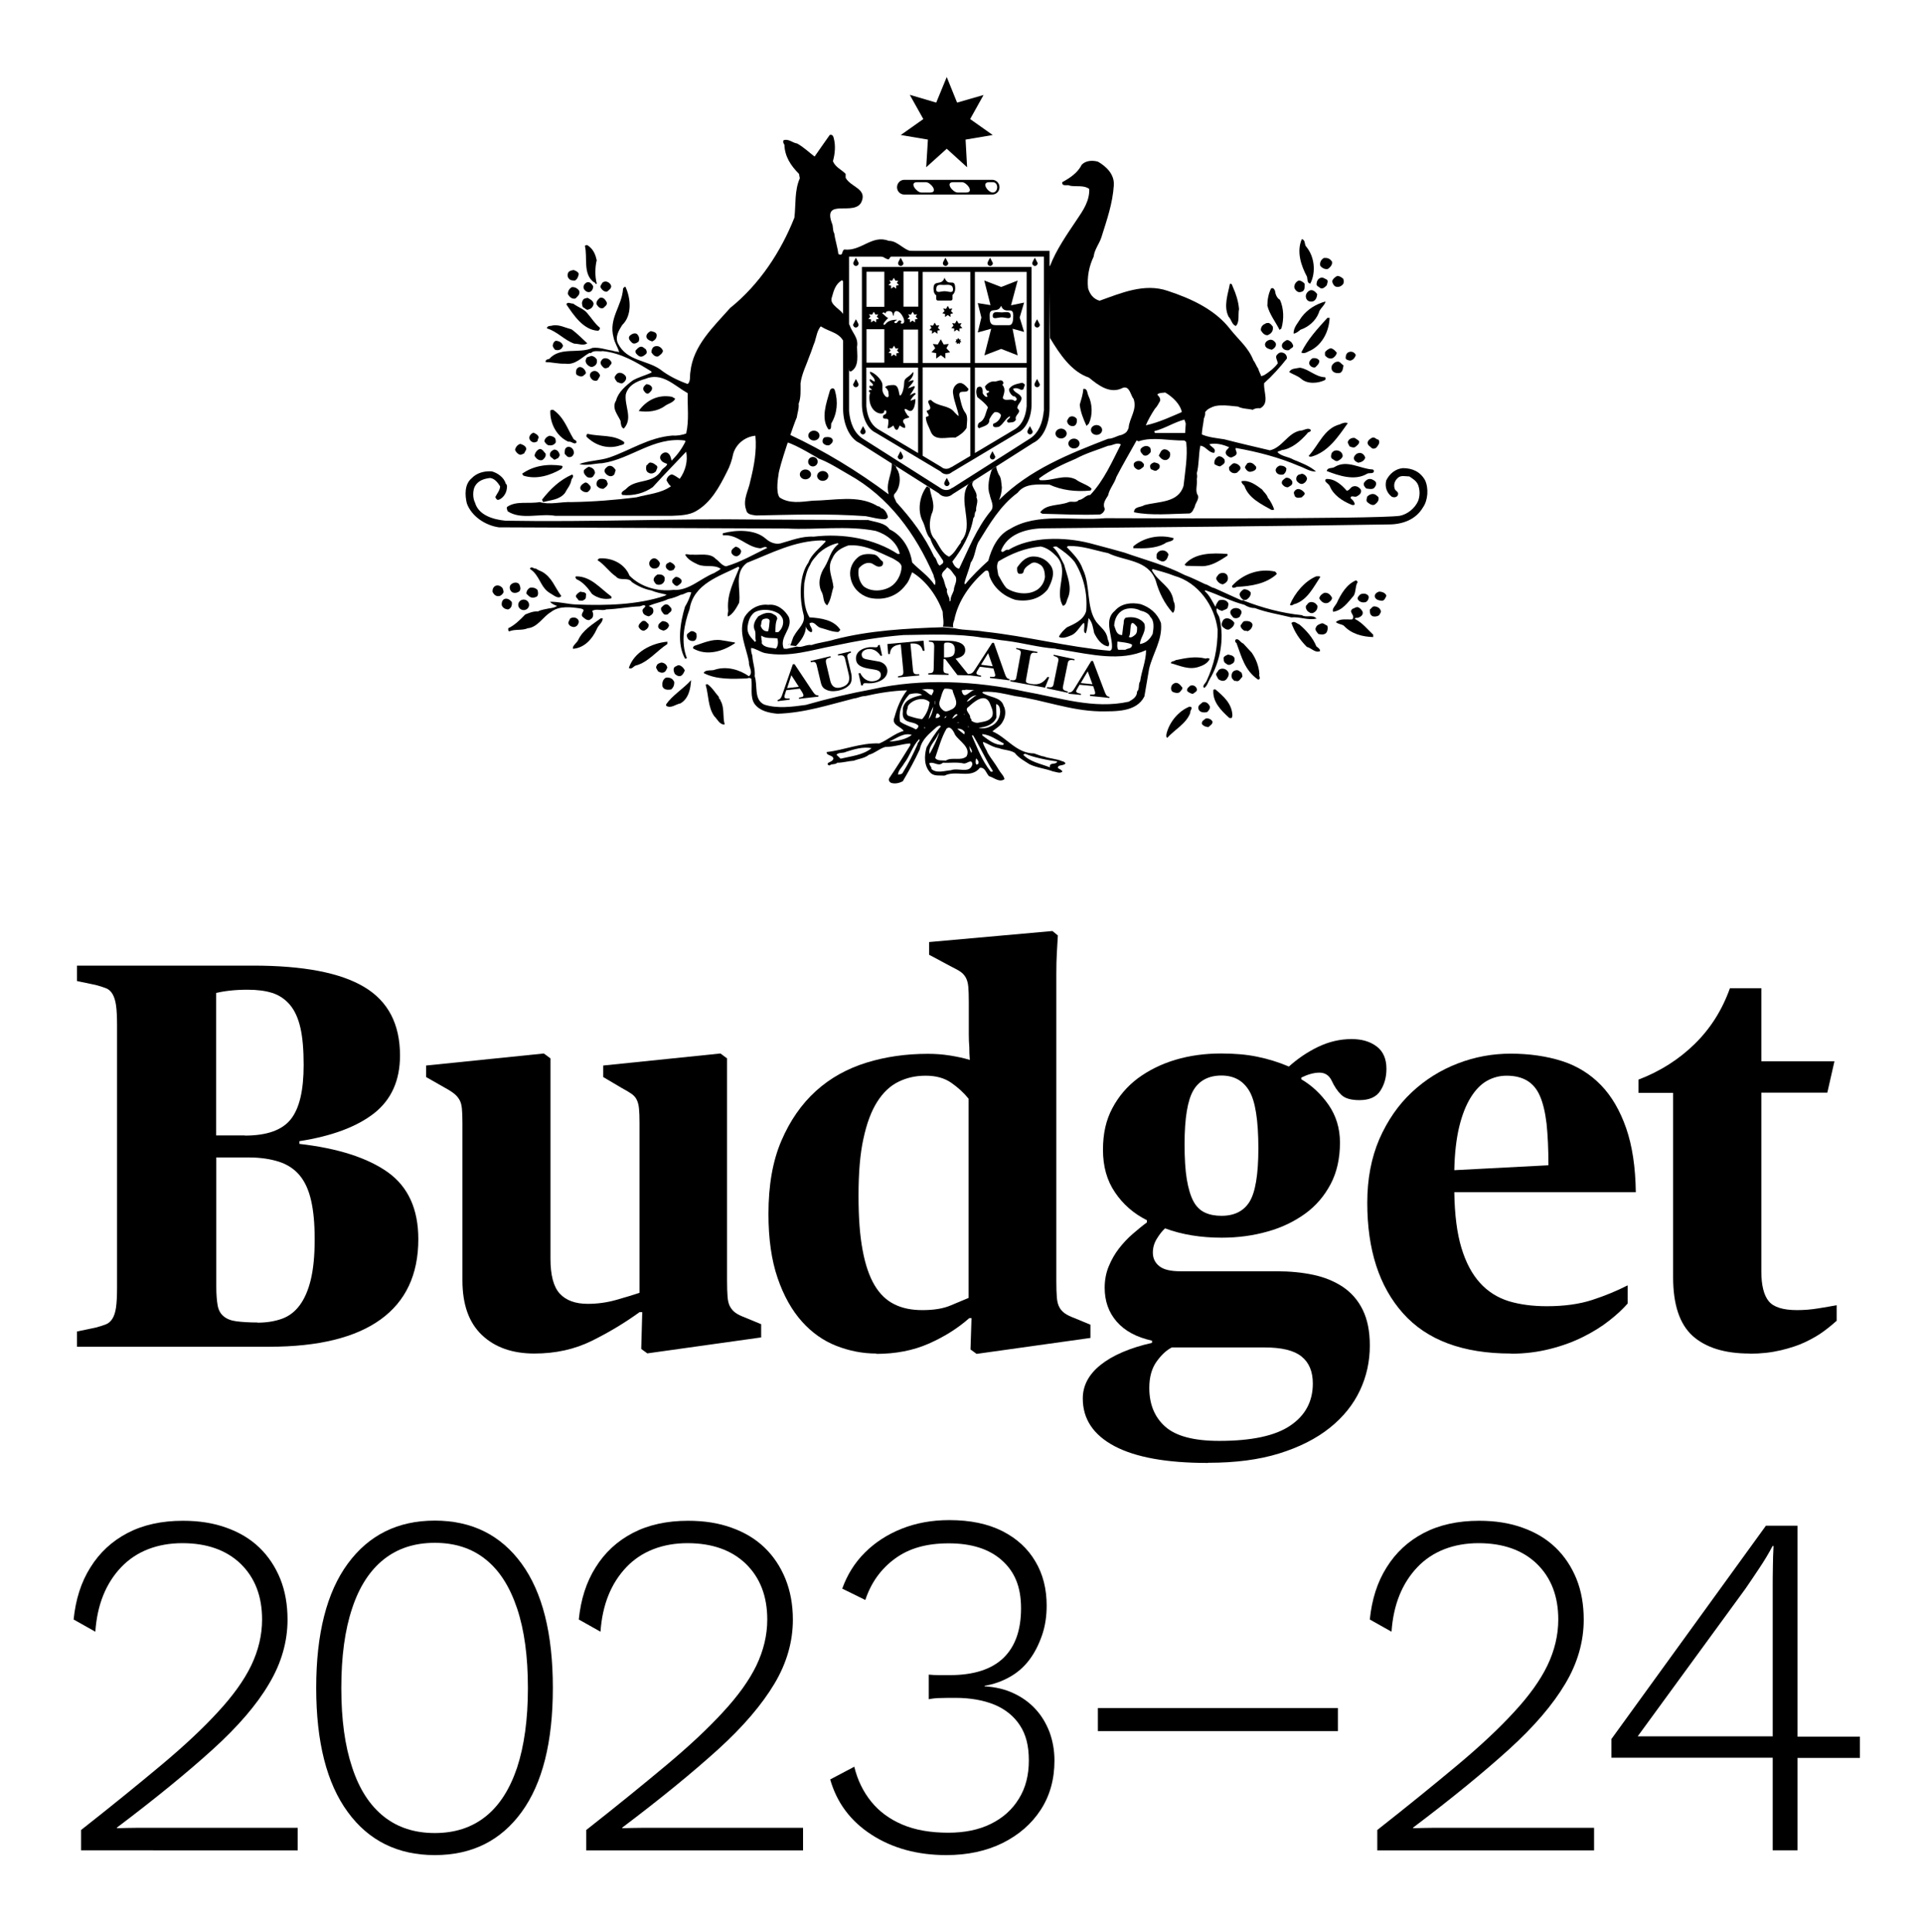 <svg data-lit-media-id="22184" data-lit-media-name="Budget 2023-24" viewBox="0 0 113.36 113.91"><g fill="currentColor">
<path d="m46.59,37.9c-.04.06-.08.11-.15.15"></path> 
<path d="m47.92,27.5c.15,0,.28-.12.28-.28s-.12-.28-.28-.28-.28.13-.28.28.12.28.28.28"></path> 
<path d="m60.52,21.4h-3.05v-5.37h3.05v5.37Zm0,2.55c-.05.58-.25,1.06-.65,1.33l-2.4,1.43v-5.04h3.05v2.28Zm-3.32-2.55h-2.81v-5.37h2.81v5.37Zm0,5.48l-1.11.66h-.02c-.08.06-.18.1-.29.1s-.21-.04-.29-.11l-1.1-.66v-5.21h2.81v5.21Zm-3.95-7.45h.87v1.97h-.87v-1.97Zm.87,7.28l-2.4-1.43c-.4-.27-.6-.75-.65-1.33v-2.28h3.05v5.04Zm-1.99-8.62h-1.05v-2.07h1.05v2.07Zm.26-1.29l.12-.13-.08-.14.16.02.1-.17.1.17h.16s-.08.13-.08.13l.12.13-.16.03v.18l-.15-.11-.15.11v-.18l-.16-.03Zm.75,2.16c0-.05-.08-.07-.11-.07-.09,0-.13.16-.21.16-.06,0-.1,0-.1-.06,0-.05.12-.09.17-.14-.65,0-.66.3-.76.3-.17,0,.14-.31.23-.41-.13-.02-.21-.18-.35-.26.07-.1.11-.06.19.01,0-.07.05-.15.2-.15.29,0,.21.28.26.28s0-.28.19-.28c.29,0,.65.74.32.74-.14,0-.03-.11-.03-.13m-.7,1.58l.16.02.1-.17.1.17.16-.02-.08.14.12.13-.16.03v.18l-.15-.11-.15.11v-.18l-.16-.03.12-.13-.08-.14Zm-1.19-2l.16.02.1-.17.1.17.16-.02-.08.14.12.13-.16.03v.18l-.15-.11-.15.11v-.18l-.16-.03.12-.13-.08-.14Zm-.17.88h1.05v1.97h-1.05v-1.97Zm2.42-.61l.12-.13-.08-.14.16.02.1-.17.1.17.16-.02-.08.14.12.13-.16.03v.18l-.15-.11-.15.11v-.18l-.16-.03Zm.63-.72h-.87v-2.07h.87v2.07Zm6.69-2.34h0s-10.01,0-10.01,0h0s0,0,0,0v8.09c0,.78.34,1.46.79,1.67l3.85,2.3c.09.1.21.16.35.16.12,0,.23-.05.31-.12l3.91-2.34c.46-.21.79-.89.79-1.67v-8.09s0,0,0,0Z"></path> 
<path d="m53.95,23.53s-.38.12-.28.11c.01-.11.21-.33.31-.41-.02-.13-.18-.01-.35.08.57-.82.2-.48-.11-.42.51-.55.38-.54,0-.37.29-.23.36-.51.31-.59-.28.37-.53.31-.53.65,0,.22-.08.59-.2.72-.15.16-.03-.6-.42-.6-.13,0-.42,0-.51.14.08,0,.2.2.2.28s.07.3-.06.3-.29-.28-.29-.42,0-.1,0-.3c0-.32-.53-.78-.74-.78,0,.23.29.28.29.57-.13,0-.3-.23-.3-.09s.19.17.19.3-.21-.04-.21.09c0,.12.12.1.15.21-.09-.02-.16-.01-.18.03-.01.04.02.09.09.13-.03.03-.06.1-.06.28,0,.64.4.94.69.94.21,0,.18-.15.2-.22,0,.11.11-.05.11.13,0,.2-.2.11-.2.28,0,.23.32,0,.32.24,0,.31-.04.3-.04.42,0,.08.34-.11.31-.15.08.03.08.27.23.26.1,0,.12-.24.19-.26-.05.01.3.23.3.12,0-.3-.12-.17-.12-.38,0-.19.41-.15.35-.25-.05-.08-.09-.03-.14-.17,0,.03-.32-.47.07-.22.41.27.46-.63.44-.67"></path> 
<path d="m64.64,25.64c.18,0,.33-.13.33-.29s-.15-.29-.33-.29-.33.13-.33.29.15.29.33.29"></path> 
<path d="m63.31,26.44c.18,0,.33-.13.33-.29s-.15-.29-.33-.29-.33.13-.33.29.15.29.33.29"></path> 
<path d="m47.48,28.26c.18,0,.33-.13.33-.29s-.15-.29-.33-.29-.33.13-.33.29.15.29.33.29"></path> 
<path d="m48.5,28.35c.18,0,.33-.13.33-.29s-.15-.29-.33-.29-.33.13-.33.29.15.29.33.29"></path> 
<path d="m77,14.54c.49.58.59,1.51.24,2.18-.19-.02-.16-.26-.19-.4-.35-.65-.63-1.48-.31-2.22.23.04.14.32.26.44"></path> 
<path d="m35.18,15.33c-.11.42-.11,1,0,1.39-.09.09-.07-.09-.16-.07-.68-.49-.37-1.46-.54-2.15.03-.05.12-.07.17-.03.31.21.45.51.52.86"></path> 
<path d="m78.5,15.38c.1.19-.09.39-.23.48-.16.03-.33-.05-.44-.19-.05-.19.05-.37.21-.46.17-.02.35.02.45.18"></path> 
<path d="m34.12,16.15c-.03.16-.09.32-.23.39-.11,0-.26,0-.33-.09-.11-.09-.12-.25-.07-.37.07-.12.21-.14.33-.16.12.05.25.09.3.23"></path> 
<path d="m79.19,16.45c.03.11.03.18,0,.28-.12.16-.3.23-.47.16-.12-.07-.16-.19-.19-.3.03-.14.17-.26.3-.32.16,0,.26.09.37.18"></path> 
<path d="m78.19,16.47c.14.07.04.25.02.35-.09.09-.21.23-.37.17-.09-.09-.19-.09-.23-.21,0-.18.07-.35.24-.4.14-.04.23.04.33.09"></path> 
<path d="m76.91,16.73c0,.19.02.44-.21.48-.21.07-.35-.11-.4-.25-.02-.18.09-.35.26-.42.14,0,.26.09.35.19"></path> 
<path d="m36.02,16.82c.05.17-.12.28-.23.37-.12.04-.28-.07-.35-.19-.12-.12.03-.23.07-.33.17-.16.44-.03.51.16"></path> 
<path d="m34.97,16.88c0,.14-.07.28-.19.33-.14.05-.28-.05-.35-.16-.09-.17.02-.33.16-.4.19-.07.31.11.38.23"></path> 
<path d="m72.69,16.95c.17.37.31.81.35,1.27-.07.33.05.77-.19,1-.24-.09-.26-.39-.42-.54-.32-.62-.04-1.34.07-1.94.14-.05.14.12.19.21"></path> 
<path d="m34.15,17.16c.05.21-.11.32-.23.44-.21.05-.35-.1-.44-.25-.02-.18.09-.35.23-.42.17-.02.35.07.44.23"></path> 
<path d="m75.45,17.67c.23.51.25,1.13.09,1.69l-.11.09c-.24-.48-.59-.91-.72-1.43,0-.37.07-.7.21-1,.12-.09.19.02.24.12.02.19.1.42.28.53"></path> 
<path d="m77.65,17.35c-.02.18-.09.37-.26.42-.17.04-.35-.02-.4-.21-.05-.18.05-.33.19-.42.19-.11.38.07.47.21"></path> 
<path d="m34.99,17.9c0,.14-.12.3-.26.33-.14.11-.24-.07-.37-.12-.05-.14-.09-.26,0-.41.05-.11.17-.11.28-.14.16.09.31.16.35.33"></path> 
<path d="m35.76,17.81c.07.18-.12.26-.19.35-.21.07-.31-.09-.4-.21-.04-.18.07-.28.19-.39.21-.05.31.09.4.25"></path> 
<path d="m78.14,17.76c-.02.23-.37.46-.4.69-.19.48-.61.83-1.08.99-.11.09-.24.21-.4.23-.03-.35.28-.67.47-.98.37-.48.87-.77,1.42-.92"></path> 
<path d="m34.64,18.49c.26.3.4.56.72.83.02.07-.04.18-.12.18-.86-.05-1.43-.93-1.85-1.55.05-.19.28-.03.4-.05.3.23.63.3.86.6"></path> 
<path d="m78.38,18.74c-.03.76-.4,1.53-1.08,1.9-.19.07-.4.26-.59.14.37-.76.93-1.37,1.54-2.04h.14Z"></path> 
<path d="m75.03,19.25c.05.26-.09.42-.3.51-.19.02-.31-.14-.4-.28-.02-.18.09-.33.25-.39.05-.05.14-.05.21-.05.11.04.16.12.24.21"></path> 
<path d="m33.68,19.41c.33.23.63.55.94.83-.23.16-.51.02-.77.02-.59-.21-1-.72-1.61-.9.02-.19.24-.12.37-.18.39-.04.7.14,1.06.23"></path> 
<path d="m52.39,14.2c-.98-.39-1.62.63-2.62.51-.12.07-.09.19-.16.28-.05.05-.14.02-.19-.02-.05-.42-.19-.81-.24-1.21-.11-.18-.05-.42-.14-.6-.56-1.53,1.36-.37,1.75-1.27.33-.77-.65-.86-.94-1.41v-.23c-.28-.28-.58-.37-.75-.74.12-.44.17-.91.05-1.36-.02-.11-.09-.25-.24-.19-.33.46-.58.83-.89,1.27-.33-.25-.65-.56-1.03-.77-.26-.03-.51-.3-.8-.19-.05.11,0,.19.05.26.02.69.37,1.23.86,1.72l.05.26c-.32.72-.23,1.55-.32,2.32-.79,2-2.06,3.94-3.79,5.33-1,1.13-2.18,2.22-2.34,3.76-.05.25.03.55-.16.72-.58-.21-1.15-.49-1.62-.86-.8-.56-1.96-.49-2.48-1.51-.21-.4.05-.81.24-1.11.59-.56.51-1.57.19-2.25-.07-.02-.09.07-.14.09-.05,1.04-.87,1.76-.56,2.9.07.33.24.55.33.86-.12-.04-.3-.04-.4-.09-.38-.05-.77-.21-1.17-.16-.8.37-1.9-.09-2.55.65-.1.02-.24.04-.21.19.38,0,.75.11,1.14.09.61.1,1.01-.4,1.43-.63h.1c.17-.18.47-.07.7-.11,1.1.12,1.96.65,2.86,1.2v.07c-.35.16-.75.26-1.1.46-.4.3-.86.69-.98,1.18-.28.44.09.83.26,1.2.02.18.03.39.19.46.56-.6.03-1.34.12-2.02.14-.53.63-.77,1.14-.91,1-.42,1.71.39,2.51.84-.02.81.09,1.58-.09,2.38-.24.09-.56.14-.82.12-1.38.11-2.46.86-3.7,1.29-.56.19-1.22.18-1.78.39.44.12.89-.04,1.35-.05,1.71-.25,3.02-1.57,4.87-1.34l.04.05c-.21.44-.49.81-.82,1.14-.05-.19-.07-.35-.24-.46-.14-.07-.3,0-.4.14-.05.09-.05.19,0,.26.09.16.23.19.38.25-.03.16-.23.23-.33.37-.49.83-1.49.49-2.06,1.07-.09.12-.4.2-.26.39.66.07,1.31-.11,1.8-.46.65-.72,1.33-1.41,1.97-2.09.11.56-.05,1.14-.38,1.6-.16-.09-.28-.21-.47-.26-.17.03-.3.21-.31.35.07.12.14.26.26.35-.59.42-1.34.46-2.03.65-1.28.16-2.51.26-3.81.28-.61-.03-1.31.18-1.89,0-.66.12-1.38-.09-1.92.28-.07.09.02.18.02.26.8.53,1.91.11,2.81.27h6.88c.51-.02,1.01-.04,1.41-.27.89-.51,1.38-1.42,1.83-2.32.17-.32.3-.69.37-1.06.17-.6.72-1.02,1.31-1.07.09.91-.09,1.83-.3,2.67-.1.56-.47,1.11-.24,1.71.05.28.35.28.58.32,2.11-.04,4.23-.12,6.46.04.4.07.75.19,1.19.18.03-.05.16-.07.11-.18-.05-.19-.19-.44-.42-.49-.03-.11-.19-.07-.24-.14-1.12-.63-2.46-.3-3.77-.28-.68.07-1.36.19-1.94-.19-.26-.32-.07-1.32-.07-1.32,0-.4.96-3.17,1.08-3.4.03-.26.14-.51.11-.81.14-.35.11-.81.11-1.2.07-.56.35-1.09.54-1.64.11-.26.19-.55.3-.81.1-.33.14-.65.35-.91.57.36,1.13.35,1.4,1l.24,1.47c0,.09.07.26.19.16.45-.3.31-.97.31-1.42.1-.55-.28-.81-.44-1.29-.12-.09-.32-.51-.32-.51-.07-.39-.92-.65-.72-1.13.11-.4.21-.77.59-1,.06.04.08.08.09.13l.21-.15.02-1.47c.57,0,1.41.07,1.99.07.16.05.28.18.45.19l.14-.19,1.42-.28c-.6.07-.97-.62-1.54-.62"></path> 
<path d="m53.93,14.83s.09-.01.13-.02l-.13.02Z"></path> 
<path d="m38.71,19.73c.02.21-.11.33-.26.4-.14-.05-.24-.07-.33-.21-.07-.19.1-.33.24-.4.14.04.31.05.35.21"></path> 
<path d="m37.58,19.73c.11.11.12.28.07.4-.12.11-.31.19-.42.05-.11-.11-.21-.23-.12-.37.12-.12.33-.23.47-.09"></path> 
<path d="m61.89,19.92s0,.02.01.03"></path> 
<path d="m75.2,20.22c.07.19-.09.33-.23.4-.17-.05-.4-.09-.4-.32.02-.14.14-.23.26-.26.16-.05.3.07.37.18"></path> 
<path d="m76.13,20.18c.05.09.18.23.04.32-.07.05-.12.07-.18.14-.19.04-.37-.04-.42-.21-.03-.19.12-.28.26-.37.12-.04.21.05.3.12"></path> 
<path d="m33.19,20.39c-.07.21-.24.3-.47.23-.05-.05-.11-.14-.14-.23.02-.12.05-.25.19-.3.21.02.37.11.42.3"></path> 
<path d="m39.08,20.69c-.02.14-.18.26-.3.33-.18.02-.3-.12-.38-.25,0-.14.07-.32.21-.35.19-.07.4.07.47.26"></path> 
<path d="m38.05,20.57c.05.05.11.19.05.28-.1.09-.26.25-.44.14-.11-.09-.23-.16-.19-.33.07-.07.16-.18.26-.21.14-.04.21.05.31.12"></path> 
<path d="m78.8,20.78c0,.14-.14.28-.23.33-.14.05-.3.02-.39-.09-.1-.03-.07-.18-.07-.26.09-.12.21-.19.33-.23.16.03.26.14.35.25"></path> 
<path d="m79.92,20.94c-.05.16-.17.3-.33.32-.11-.02-.3-.05-.26-.21,0-.12.07-.25.16-.28.17-.09.38,0,.44.18"></path> 
<path d="m35.18,21.19c.04.21-.03.35-.21.42-.12.07-.24-.02-.33-.09-.09-.09-.16-.23-.09-.35.03-.16.19-.12.3-.19.16.02.25.09.33.21"></path> 
<path d="m36.04,21.34c.05.14-.11.19-.14.3-.09.05-.21.11-.31.04-.12-.11-.26-.26-.14-.42.14-.26.51-.12.59.09"></path> 
<path d="m77.77,21.26c.02.18-.14.3-.24.4-.16.03-.31-.07-.35-.21-.02-.14.07-.25.19-.33.16-.02.31,0,.4.14"></path> 
<path d="m79.2,21.54c-.04.16-.02.33-.19.44-.14.04-.31.02-.42-.07-.11-.09-.12-.25-.07-.37.09-.14.24-.25.42-.21.12.07.16.16.26.21"></path> 
<path d="m34.52,21.91c.07.14-.09.18-.14.25-.12.07-.24.02-.35-.04-.12-.07-.07-.25-.05-.33.16-.3.47-.09.54.12"></path> 
<path d="m78.1,22.24c.07.02.04.12.02.16-.42.21-1.05.26-1.42-.07-.21-.18-.47-.25-.7-.39.09-.23.4-.21.63-.26.51.07.91.54,1.47.56"></path> 
<path d="m35.36,22.08c.03.14-.07.19-.11.3-.07.11-.21.07-.3.03-.16-.11-.23-.3-.12-.44.19-.19.42-.09.52.11"></path> 
<path d="m36.89,22.19c.07.16-.04.3-.17.39-.12.07-.23-.04-.33-.05-.09-.12-.24-.26-.09-.41.16-.26.47-.12.59.07"></path> 
<path d="m57.09,22.93c-.03.35-.61-.05-.53.42.08.33.15.74.35.99.17.23.08.6.07.89-.15.25-.4.43-.66.57-.5-.05-1.23.25-1.46-.37-.1-.27-.28-.53-.28-.84.05-.03.12-.03.17-.08,0-.12-.13-.18-.12-.3.56-.1-.23-.6.25-.63.4.42,1.05.28,1.39.73.08.07.15.17.25.22-.07-.42-.27-.84-.33-1.29-.05-.23.03-.45.2-.58.3-.23.55.1.71.28"></path> 

<path d="m38.43,22.82c.05.18-.09.28-.19.37-.16.07-.25-.11-.31-.19-.05-.18.07-.26.17-.35.12,0,.26.05.33.18"></path> 

<path d="m49.21,23c.21.69.14,1.39-.21,1.97-.02.14.04.37-.16.35-.47-.65-.12-1.57.07-2.25.03-.18.24-.25.3-.07"></path> 

<path d="m64.16,23.33c.24.49.26,1.14.03,1.64l-.14.14c-.19-.41-.35-.81-.4-1.25.09-.32.19-.6.21-.93.25-.05.23.26.3.4"></path> 

<path d="m39.79,23.53c-.11.21-.4.26-.59.4-.42.32-1.03.39-1.55.3.45-.63,1.15-1,1.99-.83.04.07.12.04.16.12"></path> 

<path d="m32.61,24.16c.65.46.82,1.09,1.2,1.72.05.07.23.09.16.23-.14.11-.28-.11-.47-.07-.66-.3-1.08-1.04-1.06-1.81,0-.07.1-.07.17-.07"></path> 

<path d="m63.48,24.7c.02.18-.02.35-.16.41-.19.05-.35-.05-.4-.21-.05-.12.05-.19.09-.28.14-.14.38-.07.47.09"></path> 

<path d="m70.85,25.64c0-.33.09-.65.12-.97.05-.11.09-.23.07-.37.42-.56,1.28-.39,1.94-.33.26.14.59.12.87.19.12-.09.3-.11.44-.09.56-.3.19-.95.23-1.46l-.21-.53c-.05-.11-.11-.23-.14-.35-.1-.12-.17-.35-.28-.48-.3-.77-.87-1.21-1.36-1.83-.89-1.16-2.29-1.81-3.69-2.27-1.38-.48-2.78.14-4.02.58-.38-.11-.58-.4-.68-.74-.07-.67.07-1.32.33-1.86.05-.44.35-.77.47-1.18.31-.99.65-1.95.72-3.03.04-.65-.45-1.11-.94-1.39-.33-.09-.72-.07-.96.19-.23.48-.72.79-1.14,1.02-.03.3.33.11.45.21.38.07.82-.05,1.14.19.03.7-.37,1.28-.73,1.81-.59.88-1.22,1.78-1.59,2.75l-.07-.07.08,4.3c.56.93,1.25,1.98,2.29,2.33.56.46,1.26,1,2.01.6.4-.12.44.44.63.67.21.65-.26,1.11-.3,1.71l-.46.97c-.52,1.02-.99,2.11-1.8,2.97-.26,0-.42.28-.68.3-.14.19-.42.05-.59.12-.54.23-1.31.09-1.68.6.04.05.09.07.14.09,1.06.02,2.25.09,3.39.04.14-.05.26-.18.28-.33-.16-.3.05-.56.19-.79.09-.42.37-.69.49-1.09.37-.72.79-1.43,1.19-2.15l.54-.88c.12-.3.33-.67.54-.99.14-.14.21-.3.31-.47.02-.18-.07-.25-.17-.37.12-.12.31-.09.47-.12.44.26.89.69.98,1.16l.16.46.07.21-.04.58.07.54c.09.85-.07,1.71-.16,2.55-.3,1.02-1.47.91-2.31,1.14-.21.14-.61.07-.61.42,1.01.21,2.2.09,3.28.07.18-.07.21-.23.3-.39.03-.23.26-.42.19-.67-.19-.25-.02-.63-.07-.97.03-.09.03-.21,0-.33.14-.51.1-1.13.21-1.62l.07-.67Z"></path> 
<path d="m79.45,24.95c-.56.79-1.15,1.69-2.13,1.97-.07,0-.14.03-.17-.05.59-.63.91-1.62,1.83-1.85.14-.07.33-.14.47-.07"></path> 

<path d="m31.76,25.81c-.09.07-.02.23-.17.25-.14.07-.3-.02-.37-.16-.07-.18.09-.35.23-.39.14.07.28.12.31.3"></path> 

<path d="m36.79,26.06c.05.16-.12.16-.21.19-.73.26-1.49.02-2.01-.51,0-.07,0-.14.07-.16.72.17,1.56.03,2.15.48"></path> 

<path d="m32.72,25.83c.04.07.05.19.04.26-.11.16-.26.19-.44.16-.11-.05-.16-.12-.23-.23.02-.18.16-.28.3-.33.14.02.24.05.33.14"></path> 

<path d="m49.09,25.92c.03.16-.1.26-.21.33-.16.03-.3-.04-.37-.14-.05-.12,0-.3.12-.33.16-.03.4-.02.45.14"></path> 

<path d="m80.11,25.99c.05.18-.1.26-.23.37-.1.05-.23,0-.33-.05-.02-.09-.12-.16-.09-.28.07-.16.23-.23.4-.21.09.07.16.09.25.18"></path> 

<path d="m81.26,25.92c.1.16.02.28-.07.4-.07.12-.21.16-.31.11-.11-.11-.25-.16-.26-.32,0-.14.16-.25.26-.3.17-.07.24.11.38.11"></path> 

<path d="m31.02,26.43c.02.12-.09.19-.12.3-.09.03-.18.11-.28.07-.12-.05-.21-.16-.26-.28.04-.16.14-.3.31-.35.14.04.3.11.35.26"></path> 

<path d="m67.81,26.43c.04.07.02.16.02.23-.11.14-.25.26-.42.18-.1-.11-.23-.21-.17-.37.14-.19.44-.26.58-.04"></path> 

<path d="m33.84,26.69c-.03.12-.09.25-.25.26-.16.02-.21-.12-.3-.19,0-.16-.02-.32.14-.4.21-.07.4.11.4.33"></path> 

<path d="m32.16,26.73c.05.17-.07.3-.18.39-.21.07-.38-.09-.47-.25.02-.16.14-.35.31-.4.16,0,.25.18.33.26"></path> 

<path d="m68.97,26.69c.04.18-.02.35-.19.42-.21.07-.38-.11-.47-.25.09-.14.11-.33.31-.37.16,0,.26.07.35.19"></path> 

<path d="m32.98,26.76c.05.12-.05.18-.09.26-.09,0-.14.11-.24.07-.07-.09-.21-.12-.23-.25-.02-.18.1-.26.23-.33.17-.02.28.11.33.25"></path> 

<path d="m79.15,26.9c-.05.14-.16.21-.3.28-.14.03-.23-.09-.33-.14-.09-.07-.05-.23-.02-.32.17-.3.65-.16.65.17"></path> 

<path d="m80.48,26.98c-.05.19-.24.28-.42.3-.16-.07-.33-.19-.21-.4.07-.07.1-.14.21-.16.21-.07.37.09.42.26"></path> 

<path d="m72.18,27.1c.09.23-.12.3-.26.4-.12-.02-.23-.07-.33-.14-.03-.19.05-.37.25-.46.16,0,.24.07.35.19"></path> 

<path d="m67.38,27.31c.09.03.05.16.03.21-.1.07-.24.25-.4.14-.12-.07-.21-.18-.17-.33.09-.19.45-.21.54-.02"></path> 

<path d="m68.36,27.43c.02.14-.02.21-.14.28-.12.12-.26-.02-.38-.05-.03-.07-.07-.18-.02-.26.05-.07.14-.12.23-.14.12.04.26.04.31.18"></path> 

<path d="m38.71,27.45c.1.11-.02.23-.04.33-.09.11-.28.19-.44.09-.17-.07-.16-.3-.12-.44.1-.03.1-.16.24-.16.16.02.24.09.35.18"></path> 

<path d="m74.05,27.52c.04.18-.14.25-.26.28-.21.07-.32-.09-.4-.23,0-.1.1-.17.14-.26.25-.11.4.07.52.21"></path> 

<path d="m73.11,27.52c.07.18-.12.26-.19.35-.12.05-.28.04-.38-.07-.09-.05-.09-.16-.09-.26.1-.09.16-.19.28-.23.16,0,.31.09.38.21"></path> 

<path d="m80.99,27.73c.03.25-.28.12-.4.2-.73.44-1.68.11-2.38-.16.05-.23.31-.14.45-.23.75-.47,1.52.11,2.27.14l.05.05Z"></path> 

<path d="m33.17,27.52l-.07.12c-.65.39-1.49.65-2.25.4l-.07-.11c.65-.47,1.5-.6,2.34-.47l.05.05Z"></path> 

<path d="m75.83,27.64c0,.14-.07.26-.17.33-.17.05-.4,0-.45-.19-.05-.14.09-.28.23-.33.12,0,.33.02.4.19"></path> 

<path d="m36.3,27.71c-.07.14-.03.28-.21.35-.17.07-.38-.09-.44-.23-.05-.19.09-.25.17-.33.21-.11.37.05.47.21"></path> 

<path d="m35.06,27.8c.05.12-.05.19-.09.28-.09.11-.24.09-.35.05-.12-.11-.25-.23-.19-.42.11-.09.16-.14.28-.19.16.04.31.11.35.28"></path> 

<path d="m77.05,28.21c-.02.16-.14.28-.28.32-.14.02-.26-.09-.33-.18-.05-.11-.03-.25.07-.33.03-.05.16-.05.23-.09.16.02.28.14.31.28"></path> 

<path d="m33.77,28.01c.05.14-.07.19-.09.3-.05.3-.24.49-.38.76-.33.4-.8.4-1.28.53l-.07-.14c.51-.65,1.05-1.16,1.77-1.48l.05.03Z"></path> 

<path d="m76.18,28.4c.04.21-.14.25-.26.33-.16,0-.28-.09-.35-.21-.05-.19.12-.26.23-.35.17-.03.33.09.38.23"></path> 

<path d="m35.78,28.4s.02.07.05.09c-.02.19-.16.25-.26.33-.16,0-.28-.05-.38-.17-.07-.16,0-.35.18-.41.16-.02.37,0,.42.16"></path> 

<path d="m79.4,28.93c.17-.02.21-.23.4-.26.17-.04.33.07.42.19.07.21-.09.32-.23.4-.12.09-.38-.11-.37.12.12.09.23.21.24.35-.03.07-.16.05-.21.02-.51-.21-1.05-.56-1.26-1.09-.07-.16-.4-.28-.21-.42.51-.03.93.37,1.21.69"></path> 

<path d="m81.07,28.38c.09.09.05.25-.02.33-.09.18-.35.11-.51.09-.09-.09-.17-.18-.14-.32.07-.11.14-.18.26-.23.16-.04.28.03.4.12"></path> 

<path d="m74.73,29.33c.16.19.31.49.38.7-.03.05-.12.03-.16.03-.59-.33-1.36-.7-1.59-1.41-.05-.07-.19-.16-.17-.28.45-.09.89.25,1.21.49.12.18.26.26.33.46"></path> 

<path d="m34.8,28.66c.07.16-.07.28-.16.35-.19.03-.3-.04-.4-.14-.12-.19.11-.35.25-.42.14-.02.23.12.31.21"></path> 

<path d="m76.91,29.07c.02.11-.12.18-.17.25-.14.02-.28.07-.4-.05-.03-.09-.12-.23-.02-.32.19-.25.47-.05.59.12"></path> 

<path d="m81.26,29.32c.05.21-.11.35-.24.44-.17.05-.31-.07-.42-.16-.09-.11-.02-.21,0-.33.12-.11.28-.19.46-.12.07.05.14.09.21.18"></path> 

<path d="m69.18,31.74c0,.21-.38.16-.54.32-.54.28-1.19.28-1.83.26v-.11c.63-.53,1.54-.72,2.38-.48"></path> 

<path d="m43.69,32.5c-.02.16-.11.25-.26.3-.12,0-.24-.07-.3-.18-.07-.21.11-.3.23-.39.16.02.3.14.33.26"></path> 

<path d="m68.88,32.69c-.04.16-.09.33-.26.4-.16.04-.26-.05-.39-.12-.09-.07-.03-.19-.05-.28.12-.32.58-.32.7,0"></path> 

<path d="m72.36,32.76c-.44.28-.93.62-1.5.62l-.94-.02-.09-.07c.58-.7,1.63-.7,2.53-.63v.11Z"></path> 

<path d="m38.9,33.18c0,.16-.07.28-.23.33-.17.04-.3-.03-.37-.16-.07-.16,0-.32.14-.4.19-.12.39.09.45.23"></path> 

<path d="m39.78,33.36c.05.09-.03.14-.07.23-.1.05-.24.09-.33,0-.12-.07-.16-.2-.11-.3.05-.11.16-.09.21-.16.12.05.24.11.3.23"></path> 

<path d="m33.09,35.14c-.17.21-.45-.05-.65-.16-.61-.35-.59-1.04-1.2-1.44.07-.21.23.02.35-.02.1.07.24.14.37.19.59.34.73.9,1.13,1.43"></path> 

<path d="m56.23,34.8c-.07.21-.21.39-.19.62l-.07.03c.05-.26-.21-.42-.14-.7-.14-.21-.14-.48-.26-.7-.16-.28.14-.4.26-.6.24.11.33.34.51.55.11.3-.12.53-.11.81m27.78-6.49c-.28-.51-.75-.72-1.31-.72-.45.04-.79.34-.98.72-.1.39.03.74.33.97.12.05.28.04.35-.09.09-.23-.16-.23-.19-.41-.07-.24.02-.46.19-.61.17-.18.47-.09.68-.09.21.14.42.26.52.51.11.3.11.63,0,.93-.19.44-.63.79-1.08.88-1.45.21-17.36.14-17.36.14-1.87.18-4-.35-5.61.63-.73.35-1.1,1.16-1.29,1.88-.47.42-.98.92-1.36,1.39l-.05-.05c.09-.42.28-.79.37-1.22.26-.35.26-.83.45-1.21.66-1.07,1.29-2.16,2.32-2.92.44-.58,1.2-.48,1.87-.48.72.33,1.55.44,2.43.35.03-.04.05-.07.05-.12-.24-.23-.65-.32-.93-.54-.7-.33-1.36.11-2.1.05-.03-.03-.07-.05-.05-.11.66-.49,1.42-.84,2.17-1.16.61-.33,1.26-.51,1.9-.76.26,0,.51-.23.75-.07l.93-.25s.07.07.14.05c.79-.27,1.78-.02,2.67-.04l.12.1.84.21c.31.04.45.4.79.42.17-.25-.19-.35-.28-.51.39-.09.82.02,1.17.18l-.17.19c-.11.19.05.33.21.4.12.04.21-.05.3-.09.23-.16-.02-.32.05-.46,1.29.23,2.53.55,3.72,1.06.33.11.65.35,1.01.33-.37-.33-.87-.51-1.33-.7-.3-.18-.72-.19-.94-.44.05-.09.17-.05.23-.12.59-.07,1.1-.51,1.52-.98.03-.11.23-.07.21-.21-.16-.18-.42.05-.63.04-.73.14-1.05,1-1.78,1.16-.89-.21-1.8-.42-2.69-.65-.44-.07-.91-.11-1.31-.28l-.98-.09h-1.78s-.07-.05-.05-.11c.63-.16,1.17-.53,1.8-.69l4.68-2.15c.49-.44.93-.93,1.33-1.44.02-.14-.07-.28-.19-.33-.12-.05-.26-.04-.35.07-.21.16,0,.35,0,.55-.21.28-.54.53-.8.69-.07-.02-4.82,2.16-4.82,2.16-.7.3-1.4.63-2.13.79l-1.01.16c-.07.21-.25.34-.44.41-.28.05-.51.23-.8.23-2.27.88-4.63,1.81-6.43,3.61.1-.21.16-.47.17-.74-.04-.26-.02-.56-.19-.77-.04-.1-.17-.38-.13-.48l-.26.17c-.16.39-.3,1.09-.14,1.49.05.32.31.69.07.97-.84,1.02-1.31,2.25-1.87,3.41-.21-.04-.32-.23-.4-.42.59-.76,1.07-1.6,1.24-2.57.12-.09.04-.32.16-.42-.03-.28.16-.56.02-.79.11-.38-.51-.74-.11-.99l-.33.16c-.75.99.39,2.46-.47,3.41v.07c-.25.32-.37.63-.7.84-.42-.18-.58-.65-.82-1-.39-.37-.39-1.13-.16-1.64.16-.51-.11-.95-.16-1.41l-.17-.1c-.42.54-.58,1.41-.25,2.06.17.32.19.76.45,1.02.16.51.47.85.75,1.3.07.18-.11.21-.19.3-.19-.12-.16-.4-.33-.53-.58-1.23-1.33-2.22-2.24-3.22-.04-.16-.19-.3-.11-.47.33-.32.4-.93.23-1.34-.03-.09-.14-.19-.12-.28l-.26-.21c.04.62-.37,1.16-.19,1.81v.03c-1.8-1.35-3.79-2.56-5.82-3.51l-.16.45c.51.13,1.87.96,1.87.96.61.23,1.17.6,1.75.93,2.38,1.32,3.95,3.5,5.01,5.93.02.19.19.4.07.6-.37-.56-.89-.88-1.33-1.34-.12-.83-.61-1.62-1.33-1.95-.26-.39-.82-.42-1.26-.55l-6.36-.03c-5.17-.07-9.89.16-15.02.07-.72-.07-1.59-.32-1.8-1.07-.14-.26-.14-.72,0-.97.19-.33.54-.44.89-.48.28.03.47.3.59.49,0,.23-.19.44-.28.63.02.07.09.21.21.16.23-.09.4-.33.45-.56.02-.12.07-.3-.05-.39-.1-.37-.49-.63-.82-.72-.44-.03-.89.09-1.19.41-.42.35-.4.99-.28,1.48.28.77,1.1,1.3,1.89,1.41l17,.07c1.66.09,3.53-.19,5.21.14.61.19,1.26.65,1.42,1.34-.02.03-.07.02-.12.02-1.38-.9-3.2-1.23-4.96-1.02-.7-.04-1.33.23-1.96.4-.33.07-.65-.09-.86-.28-.63-.56-1.73-.53-2.53-.32,0,.05-.02.11.02.12.86-.07,1.36.67,2.13.76.17.04.31-.16.47-.02-.8.39-1.57.84-2.43,1.09-.26-.05-.4-.3-.61-.44-.33-.37-.94-.21-1.4-.25-.16.03-.3-.07-.4,0,.14.28.45.44.75.58.44.19.94-.02,1.34.25-.1.12-.25.16-.37.25-.82.32-1.5,1.06-2.41,1-.96.11-1.94-.18-2.59-.84-.28-.69-1-1.06-1.76-1.02-.05.03-.12.03-.11.12.38.23.68.69,1.07.95.24.3.72,0,.94.33.33.23.75.42,1.14.49.28.12.59.18.91.25l-.12.07c-1.59.53-3.42.58-5.21.51-.52-.02-1.03-.17-1.55-.16.09.11.26.19.42.25-.14.09-.3.12-.47.14-.21.05-.45.07-.66.18-.28-.02-.52.09-.75.18-.3.32-.65.65-1,.81,0,.07-.02.18.07.18.33-.14.75-.03,1.08-.18.58-.05.91-.69,1.36-.95.49-.39,1.19-.3,1.78-.21.35.09-.04.23.07.46.14.12.26.26.45.21.03-.04.07-.07.12-.09.11-.14.09-.3.02-.44.24-.16.58.02.84-.09.66-.02,1.33-.16,1.97-.18.1-.02.23-.12.33-.02-.05.14-.23.16-.16.35.03.16.21.23.35.26.17-.07.33-.19.26-.42-.03-.12-.17-.14-.26-.19.37-.18.79-.23,1.15-.41.26-.05.51-.14.73-.25.23-.02.42-.23.63-.14-.09.3-.21.58-.37.84-.28.93-.49,2.17,0,3.06.05.02.07-.02.11-.03-.37-.93-.16-2.01.16-2.89.24-1.5,1.78-1.94,2.88-2.5l.05.07c-.3.77-.73,1.51-.66,2.45.03.16-.07.32,0,.42.3-.16.49-.51.65-.81.12-.79-.33-1.78.47-2.36,1.43-.56,2.78-1.3,4.44-1.32.05.05.17-.04.19.07-.35.39-.85.76-1.01,1.23-.56.77-.54,2.1-.3,3.04.16.55-.31.84-.54,1.27-.11.15-.14.41-.24.58l.34.04c.3-.32.58-.7.59-1.16.03.18.19.32.33.35.12-.19-.11-.33-.12-.53.28-.16.4.19.63.26.37.09.68.25,1.07.25l.12-.12c-.38-.6-1.15-.7-1.82-.74-.35-.58-.35-1.3-.31-2.01.07-.37.14-.76.35-1.09.09-.25.33-.48.49-.67.32-.3.72-.51,1.1-.6h.05s.02.05.02.05c-.47.37-.52.88-.8,1.34-.3.44-.44,1.04-.16,1.53.11.23.05.58.3.74.23-.32.25-.72.37-1.07-.05-.58-.4-1.13-.07-1.69.18-.44.54-.62.94-.77.96-.09,1.8.4,2.64.77.18.12.47.23.51.48-.02.48-.28.95-.65,1.18-.47.28-1.15.32-1.59-.02-.26-.26-.37-.72-.28-1.07.19-.21.45-.39.77-.28.17.09.33.26.56.16.09-.05.12-.19.07-.28-.19-.11-.26-.37-.52-.41-.33-.05-.73-.04-.96.19-.37.32-.51.79-.4,1.23.12.56.54.97,1.08,1.13.8.19,1.64-.05,2.15-.74.21-.23.26-.47.39-.76.84.51,1.47,1.41,1.8,2.32,0,.3.09.62.02.88l.61.05c-.05-.14,0-.3.05-.42.23-1.16.94-2.13,1.8-2.89.3-.17.23.23.3.35.26.67.87,1.15,1.52,1.34.73.12,1.43-.05,1.89-.62.23-.42.51-1.04.12-1.48-.24-.3-.58-.46-.96-.46-.45,0-.73.32-.96.65,0,.14-.02.3.11.37.07,0,.21.02.26-.09.03-.26.26-.39.47-.53.19-.11.4,0,.56.11.19.16.23.42.24.69-.03.33-.26.69-.58.83-.51.26-1.24.14-1.68-.16-.21-.23-.33-.49-.49-.77-.04-.28-.14-.53,0-.81.77-.46,1.57-.79,2.5-.88.37.07.68.32.93.58.8.83-.17,2.01.38,2.92.21-.04.21-.32.3-.49.26-.63-.07-1.32-.23-1.94-.21-.39-.33-.72-.66-1.04.09-.03.12-.03.21-.03.37.25.77.53,1.07.91.51.83.77,1.81.68,2.89-.14.53-.7.77-1.14.97-.17.14-.38.35-.47.56.21.12.51,0,.72-.09.33-.12.52-.55.75-.74.03.02.02.07.03.11.02.19-.09.46.09.51.09-.25.11-.6.16-.9.23.25.26.56.33.88.16.32.42.74.84.79.11-.16-.02-.32-.05-.46-.05-.44-.42-.67-.66-.98-.61-.85-.33-2.16-.8-3.11-.17-.51-.54-.88-.94-1.3l.07-.07c.86-.02,1.57.26,2.36.42.96.48,2.36.37,2.81,1.62.19.7.51,1.35,1,1.9l.05-.03c.1-.18.1-.48,0-.65-.11-.88-.87-1.09-1.28-1.83l.05-.07c.42.12.86.23,1.28.4,1.4.39,2.38,1.76,2.55,3.18,0,1.13-.21,2.06-.65,3.01-.05.14-.3.3-.14.42.19-.14.23-.37.33-.53.58-.97.87-2.3.58-3.54-.02-.23-.28-.4-.16-.63.09.1.19.12.3.16.1-.07.26-.07.33-.19.02-.1.09-.23,0-.32-.11-.16-.33-.16-.51-.12-.09.11-.19.25-.21.39-.17-.3-.35-.69-.63-.93l.03-.05c.79.26,1.5.65,2.31.86.17.11.37.19.61.19.68.26,1.43.37,2.15.55.52-.05.96.19,1.49.07v-.03l-.02.02c-.19-.25-.61-.02-.84-.19-1.2-.12-2.36-.44-3.44-.86.02-.05.09-.04.14-.04.17-.09.3-.25.28-.44-.09-.12-.23-.19-.4-.19-.1.05-.24.17-.26.3.02.14.14.3.26.33-.03.04-.1.02-.16.02-.54-.25-1.07-.48-1.59-.72-.19-.03-.35-.19-.54-.23-.4-.19-.8-.39-1.21-.54-1.12-.58-2.36-.9-3.55-1.32-.26-.07-.51-.14-.75-.21-.44-.12-.87-.23-1.31-.35-1.48-.37-3.48-.4-4.77.4-.21-.07-.33.26-.44.05.37-.97,1.43-1.28,2.39-1.32,7.01-.07,13.57-.12,20.47-.23.8,0,1.59-.28,2.01-1,.3-.42.35-1.14.12-1.62"></path> 

<path d="m75.18,33.7c0,.05.11.07.07.16-.61.55-1.47.7-2.34.74-.07.02-.14.07-.23.05-.05-.03-.07-.09-.04-.12.63-.69,1.59-1.04,2.53-.83"></path> 

<path d="m72.37,33.98c.07.25-.09.39-.28.47-.19-.02-.3-.14-.38-.28-.05-.14.07-.21.12-.3.14-.14.47-.14.54.11"></path> 

<path d="m39.17,34.01c.03.12.02.28-.09.37-.07.09-.23.11-.32.09-.12-.02-.19-.16-.23-.26,0-.16.09-.25.23-.34.14,0,.3-.02.4.14"></path> 

<path d="m36.04,35.16v.12c-.42.09-.82-.02-1.14-.26-.24-.35-.52-.7-.93-.88,0-.05-.11-.12,0-.16.87,0,1.4.7,2.06,1.18"></path> 
<path d="m77.84,34c-.4.6-.75,1.34-1.47,1.6-.12,0-.23.17-.33.05.28-.67.87-1.39,1.55-1.67.07,0,.17-.02.24.02"></path> 
<path d="m40.18,34.21c.02.19-.12.23-.24.33-.14.02-.21-.09-.3-.19-.07-.18.09-.25.17-.33.14-.03.3.07.37.19"></path> 
<path d="m80.04,34.31c-.16.23-.09.56-.24.81-.35.4-.65.86-1.21.95-.09-.17.12-.35.21-.51.24-.53.59-1.13,1.15-1.35l.09.11Z"></path> 
<path d="m30.62,34.47c.05.12.1.25,0,.39-.11.09-.26.12-.4.07-.16-.09-.21-.28-.14-.42.1-.16.42-.25.54-.04"></path> 
<path d="m29.63,34.68c.02.09.07.16.05.25-.05.09-.14.19-.24.21-.19.04-.31-.07-.4-.23-.02-.16.03-.3.17-.37.16-.07.33.02.42.14"></path> 
<path d="m31.69,34.79c.04.14.07.39-.14.42-.24.1-.38-.07-.52-.21,0-.16.09-.28.21-.35.17-.02.33,0,.45.14"></path> 
<path d="m34.55,35.02c-.02.12.02.3-.12.34-.09.09-.24.05-.33.03-.03-.11-.23-.19-.12-.32.07-.09.14-.14.24-.19.11.05.26,0,.33.14"></path> 
<path d="m81.72,35.14c-.05.12-.12.28-.26.28-.16-.02-.31-.04-.4-.19-.07-.19.09-.3.23-.35.17,0,.4.07.44.26"></path> 
<path d="m78.52,35.23c.02.14-.14.25-.21.3-.24.11-.45-.07-.54-.26.04-.16.16-.26.3-.32.23-.02.35.11.45.28"></path> 
<path d="m80.69,35.19c0,.12-.07.25-.16.3-.14.05-.31.03-.42-.07-.16-.14-.04-.26.07-.37.16-.09.45-.07.51.14"></path> 
<path d="m30.17,35.49c.03.19-.03.37-.21.44-.16,0-.33-.09-.38-.25-.02-.16.03-.32.17-.37.17-.05.31.05.42.18"></path> 
<path d="m77.65,35.68c.05.19-.05.37-.25.46-.14.04-.23-.04-.33-.12-.07-.09-.16-.28-.02-.37.14-.26.49-.16.59.04"></path> 
<path d="m39.57,35.88c.07.19-.14.23-.19.33-.07.04-.21.05-.26-.02-.09-.11-.19-.21-.14-.37.09-.07.12-.14.23-.18.19-.05.26.12.37.23"></path> 
<path d="m81.4,36c.03.12-.07.18-.09.26-.1.09-.28.11-.4.07-.16-.09-.16-.23-.16-.39.1-.07.12-.16.24-.19.16,0,.35.07.4.25"></path> 
<path d="m80.32,36.05c.07.21-.12.32-.26.37-.07.02-.17-.03-.19.07.45.23.73.6,1.08.93v.14c-.63-.02-1.28-.18-1.73-.67-.12-.09-.33-.09-.47-.21.23-.23.65-.14.96-.16.23-.25-.26-.42.03-.63.11-.02.17-.12.32-.09.12.05.19.14.26.25"></path> 
<path d="m73.18,36.07c.04.09-.07.19-.09.28-.11.11-.26.12-.38.07-.09-.12-.23-.23-.17-.4.14-.26.59-.21.65.05"></path> 
<path d="m34.12,36.69c-.05.16-.12.26-.3.28-.14-.02-.26-.07-.31-.21-.02-.12.07-.19.09-.28.19-.16.54-.05.52.21"></path> 
<path d="m35.53,36.46c0,.25-.26.39-.35.63-.26.58-.73,1.11-1.4,1.16-.07-.16.23-.35.3-.51.28-.6.84-.92,1.34-1.29h.11Z"></path> 
<path d="m72.76,36.7c.02.19-.16.33-.3.41-.16.05-.28-.07-.37-.14-.14-.14-.05-.28.02-.42.21-.21.51-.04.65.16"></path> 
<path d="m73.84,36.83c-.02.19-.14.33-.31.39-.03-.05-.12-.02-.17-.03-.12-.07-.23-.18-.23-.32.09-.09.12-.23.24-.25.16-.02.42,0,.47.21"></path> 
<path d="m38.24,36.81c.02.19-.12.3-.26.37-.16.02-.26-.09-.33-.21-.03-.16.12-.26.21-.35.21-.07.26.09.38.19"></path> 
<path d="m39.44,36.88c-.05.16-.16.26-.33.3-.12-.04-.26-.07-.31-.21-.02-.18.12-.26.24-.35.17,0,.37.07.4.26"></path> 
<path d="m77.6,38.11c.09.07.24.16.21.28-.28.12-.51-.19-.77-.25-.42-.42-.73-.88-.91-1.41.16-.16.33.04.47.09.4.34.79.77,1,1.29"></path> 
<path d="m78.24,36.88c.05.12.03.26-.03.39-.11.18-.33.14-.49.11-.09-.11-.24-.25-.14-.4.05-.14.21-.18.33-.23.12-.02.21.09.33.14"></path> 
<path d="m41.05,37.34c.02.14.05.35-.12.44-.16.04-.37-.02-.42-.21-.09-.21.1-.25.21-.35.14-.03.23.03.33.12"></path> 
<path d="m73.79,38.48c.24.35.42.79.45,1.25-.05.12.09.25-.02.33h-.07c-.79-.56-.96-1.35-1.26-2.15-.07-.03-.09-.11-.07-.18.17-.16.3.16.47.21l.49.53Z"></path> 
<path d="m43.32,37.88s0,.03.02.03c-.7.49-1.68.79-2.48.32-.02-.05.02-.14.09-.16.51-.16,1-.4,1.54-.33l.84.14Z"></path> 
<path d="m39.34,37.97c-.59.37-1.14,1.09-1.87,1.27-.14.05-.23.25-.4.14.31-.95,1.34-1.46,2.27-1.55v.14Z"></path> 
<path d="m72.76,38.76c.05.14,0,.34-.14.37-.09.09-.26.09-.33,0-.16-.07-.16-.23-.16-.35.05-.12.17-.14.26-.19.16.04.28.04.37.18"></path> 
<path d="m71.31,38.85c-.11.25-.4.39-.63.46-.59.21-1.14-.07-1.66-.21.02-.14.19-.09.28-.18.58-.12,1.17-.25,1.78-.09.05-.03.17-.05.23.02"></path> 
<path d="m39.34,39.36c-.05.07-.07.23-.21.28-.12.05-.24,0-.35-.07-.03-.11-.16-.19-.07-.32.03-.12.17-.16.28-.19.18.02.31.12.35.3"></path> 
<path d="m40.37,39.52c-.05.11-.1.26-.24.33-.14.04-.25-.03-.35-.12-.05-.11-.1-.23-.05-.35.04-.09.16-.11.24-.16.17-.02.33.16.4.3"></path> 
<path d="m72.43,39.7c.02.14-.05.23-.12.33-.09.12-.26.14-.38.07-.12-.02-.16-.16-.21-.25-.1-.14.07-.23.12-.35.19-.16.51-.07.59.19"></path> 
<path d="m73.19,39.66c.02.09.07.18.04.25-.11.09-.18.32-.39.23-.1.04-.16-.11-.21-.14-.07-.18-.02-.44.21-.48.16-.05.26.09.35.14"></path> 
<path d="m39.74,40.17c.03.19-.04.37-.18.48-.19.03-.44.03-.51-.19-.02-.18,0-.4.21-.51.17-.02.38.02.47.23"></path> 
<path d="m40.74,40.1c-.03.49-.14,1.09-.63,1.37-.28.05-.56.32-.84.14v-.09c.37-.53,1.03-.93,1.47-1.42"></path> 
<path d="m69.68,40.5c.07.11-.05.19-.11.28-.1.12-.3.07-.42.02-.12-.05-.14-.23-.09-.35.04-.11.14-.16.23-.19.16-.02.3.12.38.25"></path> 
<path d="m42.48,41.32c.24.4.11.95.24,1.39-.3.03-.42-.3-.61-.48-.38-.53-.33-1.23-.51-1.85.03-.05.09-.05.12-.03.26.18.45.51.66.74-.03.12.11.12.09.23"></path> 
<path d="m70.56,40.65c0,.14-.16.18-.24.26-.12-.02-.23-.07-.33-.16-.05-.18.09-.23.17-.32.18-.07.35.02.4.21"></path> 
<path d="m72.64,42.21c0,.05-.02.16-.1.12h-.07c-.51-.46-1.01-.97-.94-1.67l.11-.02c.47.4,1,.84,1.01,1.57"></path> 
<path d="m71.32,41.65c.02.14-.07.25-.16.33-.19.05-.49.03-.52-.23-.02-.18.17-.26.26-.35.21-.05.35.09.42.25"></path> 
<path d="m70.17,42.02c-.24.65-.91.98-1.36,1.48-.09-.05-.05-.19-.04-.26.17-.67.7-1.32,1.35-1.58.28.03,0,.23.05.37"></path> 
<path d="m71.48,42.55c0,.16-.16.23-.25.32-.14-.02-.28-.05-.38-.19-.02-.18.12-.23.23-.32.17-.03.33.05.4.19"></path> 
<path d="m58.51,10.74h-.19c-.51,0-.08.61.2.61.34,0,.36-.61,0-.61m-1.57.61c.51,0,.03-.61-.24-.61h-.51c-.51,0-.03.61.25.61h.5Zm-2.12,0c.51,0,.03-.61-.25-.61h-.51c-.51,0-.03.61.24.61h.51Zm3.66-.75c.24,0,.43.2.43.44s-.19.43-.43.43h-5.18c-.24,0-.43-.19-.43-.43s.19-.44.43-.44h5.18Z"></path> 
<path d="m58.52,18.63c0,.23.31.08.53.08s.53.15.53-.08c0-.32-.31-.21-.53-.21s-.53-.11-.53.21m.97.54c.22,0,.24-.31.24-.57,0-.6-.48,0-.72-.57-.18.48-.67.03-.67.55,0,.35,0,.59.35.59h.79Zm-1.46-2.63l.99.38.97-.38-.39,1.46.77-.16-.26.88.26.85-.68-.19.3,1.57-.97-.38-.99.38.4-1.57-.79.22.21-.88-.21-.85.75.12-.37-1.46Z"></path> <polygon points="55.71 18.69 55.71 18.51 55.55 18.47 55.68 18.34 55.6 18.19 55.77 18.21 55.87 18.03 55.97 18.21 56.14 18.19 56.06 18.34 56.19 18.47 56.03 18.51 56.03 18.69 55.87 18.57 55.71 18.69"></polygon> <polygon points="54.94 19.68 54.94 19.49 54.78 19.46 54.91 19.33 54.83 19.18 55 19.2 55.1 19.02 55.2 19.19 55.37 19.18 55.29 19.33 55.42 19.46 55.26 19.49 55.26 19.68 55.1 19.56 54.94 19.68"></polygon> <polygon points="56.25 19.55 56.25 19.37 56.08 19.34 56.21 19.2 56.13 19.05 56.3 19.07 56.4 18.89 56.51 19.07 56.68 19.05 56.6 19.2 56.73 19.34 56.56 19.37 56.56 19.55 56.4 19.44 56.25 19.55"></polygon> <polygon points="56.43 20.02 56.34 20.01 56.38 20.09 56.31 20.17 56.4 20.19 56.4 20.29 56.49 20.23 56.58 20.29 56.58 20.19 56.67 20.17 56.6 20.09 56.64 20.01 56.55 20.02 56.49 19.92 56.43 20.02"></polygon> <polygon points="55.19 21.14 55.19 20.82 54.91 20.77 55.13 20.53 54.99 20.28 55.28 20.31 55.46 20 55.63 20.31 55.93 20.28 55.79 20.53 56.01 20.77 55.73 20.82 55.73 21.14 55.46 20.94 55.19 21.14"></polygon> <polygon points="55.81 4.54 55.19 6.05 53.63 5.59 54.43 7.02 53.1 7.96 54.7 8.23 54.6 9.86 55.81 8.77 57.01 9.86 56.92 8.23 58.52 7.96 57.19 7.02 57.98 5.6 56.42 6.05 55.81 4.54"></polygon> 
<path d="m50.17,38.47c-.18.07-.26.12-.21.31l.22.93c.04.17.05.44-.06.61-.14.2-.42.33-.63.38-.15.04-.48.1-.75-.02-.17-.08-.29-.15-.36-.47l-.23-.97c-.06-.25-.15-.23-.35-.2l-.02-.07,1.17-.28.02.07c-.23.06-.33.09-.27.35l.23.97c.04.17.13.57.63.45.61-.15.51-.59.47-.78l-.21-.89c-.04-.18-.11-.27-.41-.21l-.02-.07.76-.18.02.07Z"></path> 
<path d="m51.91,38.67c-.11-.19-.39-.48-.8-.39-.18.04-.35.17-.31.36.03.16.12.21.44.26l.56.1c.13.02.43.13.5.45.06.26-.09.66-.73.8-.33.07-.51.01-.62.03-.07.02-.08.07-.08.12l-.1.02-.16-.72.1-.02c.13.28.41.56.85.47.42-.09.37-.39.36-.42-.04-.19-.22-.23-.47-.27l-.25-.04c-.65-.11-.7-.36-.73-.49-.04-.18-.02-.6.64-.75.28-.06.46,0,.56-.02.08-.02.09-.07.09-.12l.1-.02.14.63-.1.02Z"></path> 
<path d="m54.21,39.82l-1.27.12v-.07c.25-.04.33-.06.31-.31l-.15-1.57c-.25.04-.61.09-.64.57h-.1s-.05-.59-.05-.59l2.13-.2.06.6h-.1c-.12-.46-.48-.44-.73-.43l.15,1.57c.03.25.11.25.37.24v.08Z"></path> 
<path d="m55.63,38.76c.47,0,.65-.06.66-.44,0-.3-.14-.43-.42-.44-.2,0-.2.03-.22.12v.76Zm1.54,1.06l-.73-.02-.72-.95h-.1s-.01.59-.01.59c0,.24.07.25.31.28v.07s-1.2-.02-1.2-.02v-.07c.24-.02.31-.03.32-.27l.03-1.32c0-.26-.11-.27-.31-.28v-.07s1.15.02,1.15.02c.25,0,1,.04.99.55,0,.37-.38.45-.57.5l.7.87c.05.06.1.06.14.06v.08Z"></path> 
<path d="m58.52,39.28l-.27-.77-.42.68.69.09Zm.99.83l-1.15-.14v-.07c.23.01.29.02.31-.08,0-.08-.08-.31-.11-.41l-.8-.1c-.13.2-.2.32-.2.36-.01.11.15.14.27.16v.07s-.73-.09-.73-.09v-.08c.2,0,.27-.09.4-.3l.99-1.53h.1s.59,1.67.59,1.67c.12.34.16.45.33.46v.07Z"></path> 
<path d="m61.59,40.54l-2.03-.37v-.07c.21.02.32.03.35-.15l.26-1.42c.04-.19-.11-.23-.26-.26v-.07s1.24.23,1.24.23v.07c-.26-.04-.37-.05-.42.21l-.25,1.39c-.03.14.05.18.28.22.53.1.77-.11.99-.41l.1.02-.26.64Z"></path> 
<path d="m62.93,40.84l-1.22-.26.02-.07c.19.02.33.04.37-.14l.29-1.42c.04-.19-.12-.23-.28-.28v-.07s1.23.26,1.23.26v.07c-.18-.03-.35-.06-.39.14l-.29,1.42c-.04.19.1.23.29.28v.07Z"></path> 
<path d="m64.4,40.34l-.28-.76-.41.69.69.07Zm1.01.81l-1.15-.12v-.08c.23,0,.29.01.3-.09,0-.08-.08-.31-.12-.41l-.8-.08c-.12.2-.19.32-.2.37-.01.11.16.14.28.16v.07s-.73-.07-.73-.07v-.07c.2,0,.26-.1.39-.31l.95-1.55h.1s.63,1.66.63,1.66c.13.34.17.44.34.45v.07Z"></path> 
<path d="m55.68,17.17c-.21,0-.49.14-.49-.1,0-.35.24-.27.45-.27s.54-.08.54.27c0,.25-.28.1-.49.1m.62-.14c0-.72-.4-.05-.63-.66-.16.52-.65.08-.65.64,0,.21.06.34.16.4v.21c0,.06.04.1.1.1h.76c.05,0,.1-.04.1-.1v-.23c.09-.08.16-.2.16-.37"></path> 
<path d="m62.55,25.85c.18,0,.33-.13.33-.29s-.15-.29-.33-.29-.33.13-.33.29.15.29.33.29"></path> 
<path d="m61,15.2s-.15.26-.15.31c0,.1.07.17.16.17s.16-.08.16-.17c0,0-.16-.31-.16-.31"></path> 
<path d="m50.45,15.2s-.15.26-.15.31c0,.1.07.17.16.17s.16-.08.16-.17c0,0-.16-.31-.16-.31"></path> 
<path d="m53.09,15.2s-.15.26-.15.31c0,.1.07.17.16.17s.16-.08.16-.17c0,0-.16-.31-.16-.31"></path> 
<path d="m55.73,15.2s-.15.26-.15.31c0,.1.07.17.16.17s.16-.08.16-.17c0,0-.16-.31-.16-.31"></path> 
<path d="m58.36,15.2s-.15.26-.15.31c0,.1.07.17.16.17s.16-.08.16-.17c0,0-.16-.31-.16-.31"></path> 
<path d="m50.46,18.83s.15.26.15.31c0,.1-.07.17-.16.17s-.16-.08-.16-.17c0,0,.16-.31.16-.31"></path> 
<path d="m50.46,22.35s.15.26.15.31c0,.1-.07.17-.16.17s-.16-.08-.16-.17c0,0,.16-.31.16-.31"></path> 
<path d="m50.88,25.13s.15.26.15.31c0,.09-.07.17-.16.17s-.16-.08-.16-.17c0,0,.16-.31.16-.31"></path> 
<path d="m53.09,26.61s.15.26.15.31c0,.09-.07.17-.16.17s-.16-.08-.16-.17c0,0,.16-.31.16-.31"></path> 
<path d="m61.13,18.83s-.15.26-.15.31c0,.1.07.17.16.17s.16-.08.16-.17c0,0-.16-.31-.16-.31"></path> 
<path d="m61.13,22.35s-.15.26-.15.31c0,.1.07.17.16.17s.16-.08.16-.17c0,0-.16-.31-.16-.31"></path> 
<path d="m60.71,25.13s-.15.26-.15.31c0,.09.07.17.16.17s.16-.08.16-.17c0,0-.16-.31-.16-.31"></path> 
<path d="m58.5,26.61s-.15.26-.15.31c0,.09.07.17.16.17s.16-.08.16-.17c0,0-.16-.31-.16-.31"></path> 
<path d="m55.81,28.18s-.15.26-.15.31c0,.09.07.17.16.17s.16-.08.16-.17c0,0-.16-.31-.16-.31"></path> 
<path d="m60.1,22.93c.03.05.12.07.22.03l.1-.28s-.12-.13-.19-.11c-.28.07-.58.1-.75.37,0,.18.13.35.27.43.1-.03.12.07.18.12.02.08-.03.15-.12.15-.2-.2-.55.07-.7-.18.07-.25.2-.53-.02-.77.02-.05.1-.1.05-.15-.08-.23-.33-.05-.48-.05-.25-.03-.45.1-.6.3.02.08.05.17.13.25.07-.02.1,0,.12.07l-.17.1c.05.05.05.12.07.18-.12.05-.23-.12-.28-.2,0-.13.02-.37-.17-.4-.03,0-.14.05-.14.05-.04.05-.07.15-.07.27s.06.3.06.3c0,0,.51.38.63.61-.15.3-.15.72-.5.89-.1.07-.1.17-.1.27l.08.07c.22-.12.63-.15.6-.52.08-.15.17-.32.31-.43.17-.03.32.05.38.18-.05.25-.22.42-.45.5-.03.03-.02.08-.02.13.07.12.25.07.35.05.28-.18.4-.52.65-.62.03.17-.33.22-.1.38.15-.03.35.02.45-.18-.12-.28.4-.42.08-.67,0-.25.26-.35.25-.62-.1-.27-.41-.27-.5-.52.1-.07.25-.05.35,0"></path> 
<path d="m47.98,25.97c.18,0,.33-.13.33-.29s-.15-.29-.33-.29-.33.13-.33.29.15.29.33.29"></path> 
<path d="m30.87,35.97c.18,0,.32-.14.32-.31s-.14-.31-.32-.31-.32.14-.32.31.15.31.32.31"></path> 
<path d="m61.53,24.22c-.06.7-.3,1.29-.79,1.62l-4.59,2.92h-.02c-.1.08-.22.13-.35.13s-.26-.05-.36-.13l-4.58-2.91c-.49-.33-.73-.92-.79-1.62v-9.1h11.49v9.1Zm.34-9.43h0s-12.17,0-12.17,0h0s0,0,0,0v9.3c0,.95.41,1.78.97,2.03l4.68,2.97c.1.12.26.19.43.19.15,0,.28-.06.38-.15l4.75-3.02c.56-.26.96-1.08.96-2.03v-9.3s0,0,0,0Z"></path> 
<path d="m57.43,28.35l.15-.07c-.06.02-.11.05-.15.07"></path> 
<path d="m47.09,40.49l-.44-.68-.25.76.69-.08Zm1.16.58l-1.15.13v-.07c.21-.04.27-.05.26-.15,0-.08-.15-.29-.21-.38l-.8.09c-.07.23-.12.35-.11.4.01.11.18.1.31.09v.07s-.71.09-.71.09v-.07c.18-.05.22-.15.3-.39l.6-1.72h.1s.97,1.46.97,1.46c.2.3.26.39.43.37v.07Z"></path> 
<path d="m67.95,37.37c-.16.32-.4.55-.75.6.02-.42.4-.72.26-1.2-.23-.34-.68-.44-1.1-.35-.16.11-.09.28-.14.44l-.07.58c-.35,0-.37-.32-.47-.56.02-.37.18-.74.54-.92.28-.14.73-.12,1.01.04.23.05.49.16.58.37.26.25.19.69.14,1m-1.41.18c.19-.19-.05-1.3.49-.58,0,.14.02.35-.12.46-.09.07-.23.21-.37.12m.19.44c.02.28-.25.21-.39.32h-.42c-.09-.14-.05-.35-.05-.49.28.05.59.05.86.18m.49,2.15c-.14.18-.02.46-.19.62,0,.32-.26.47-.49.6-2.08.46-4.12-.25-6.13-.6-2.81-.62-6.1-.79-8.96-.14-1.35.25-2.66.56-3.95.93-.8.11-1.68.23-2.45-.02-.63-.3-.37-1.11-.56-1.67.04-.44-.12-.79-.14-1.21-.05-.14-.09-.32-.07-.46.26.03.52.23.8.3,1.47.28,2.78-.19,4.14-.44,1.31-.28,2.66-.51,4.04-.62,1.57-.02,3.18-.1,4.68.16.49.02.91.14,1.38.18.98.12,1.89.39,2.88.46.16.05.35.05.52.09,1.57.25,3.34.69,4.84,0,0,.63-.26,1.21-.35,1.83m-8.87,1.28c.09.25.24.47.16.77-.17.33-.52.33-.84.4-.16.02-.28-.04-.4-.12.02-.07-.02-.12-.07-.17.05-.23-.4-.46-.09-.65.28-.26.94-.86,1.24-.23m.38.07c.21.05.23.28.24.46-.02.39-.23.72-.59.86-.19.11-.49.14-.68.07.42-.02.87-.18,1.05-.6l-.02-.79Zm.45,2.34s-.03.05-.03.07c-.51.02-.84-.28-1.22-.55l-.02-.09c.47.04.86.34,1.28.56m-.65,1.62c-.02.05-.11.05-.14.02-.52-.67-.77-1.37-1.1-2.11l.07-.02c.42.69.75,1.44,1.17,2.11m-.87-.42l-.09.04c-.09-.07-.05-.26-.03-.37.1.09.19.21.12.33m-.49-1.06c.02.18.19.25.09.41-.03-.07-.14-.23-.09-.41m-.1-1.16h.03v.05h-.03v-.05Zm-1.01,2.59c-.33.02-.84.21-1.15-.07.02-.14-.14-.21-.12-.35.28-.1.52.23.79-.02.4.02.82-.05,1.22.04.19.05.49-.32.52.05-.14.58-.84.18-1.26.35m-.77-2.09l.09-.14c-.14.42-.35.86-.58,1.27-.11-.42.33-.76.49-1.13m.49-.34c.23-.25.44.14.52.34.26.39.94.74.68,1.27-.33.3-.86.02-1.22.25-.19-.02-.53.04-.63-.16.19-.56.37-1.2.65-1.69m-.05-.67h-.07l.11-.1c.05.03-.02.07-.04.1m.4.04c.07-.11.16-.26.28-.26,0,.02.02.03.04.05-.11.09-.19.17-.31.21m.25.26s.12-.04.16,0h-.16Zm.47.55s.02.09-.03.12l-.4-.32c.19-.03.33.05.44.19m-.03-1.02h-.02v-.05h.02v.05Zm.73-1.14c-.21.07-.37.32-.58.37.11-.19.37-.39.58-.37m-.87-.23c-.04-.16.16-.04.23-.11l.54.03c-.28-.03-.63.62-.77.07m-1.28.49c.09-.25.11-.46.26-.65.17,0,.33,0,.47.07.04.35.47.83,0,1.13-.16.07-.39.23-.56.07-.23-.19-.26-.37-.17-.62m-.26,1.09c-.02-.07.03-.16.05-.25.09-.09.17.07.21.12-.05.09-.16.14-.26.12m-.02-.81h-.02v-.19h.02v.19Zm-.21-.53c-.23-.05-.35-.32-.59-.32.21-.07.42-.05.66-.02.09.12-.05.23-.07.33m-.19,1.42c.05-.23.16-.53.28-.74-.02.23-.12.55-.28.74m-.38,0c-.3-.03-.58-.12-.84-.21-.18-.18,0-.37,0-.56.24-.39.94-.58,1.28-.23-.05.39-.19.72-.44,1m.16.48v.07h-.03v-.09h.07s-.05,0-.07.02h.03Zm-.44,1.02c-.25.56-.52,1.11-.86,1.65-.03.09-.17.11-.28.12,0-.25.24-.44.35-.65.37-.48.47-.99.89-1.44.1.1-.1.17-.1.32m-1.66-.18c.42-.18.86-.55,1.33-.39-.33.26-.87.37-1.33.39m.63-1.21c-.09-.62.16-1.14.56-1.58.24-.05.52-.11.75.04-.45.12-1.03.23-1.14.81.02.23-.05.35.05.55.19.33.63.19.87.46,0,.09-.07.19-.16.21-.3-.18-.66-.25-.94-.47m-8.19-5.65c.05-.14,0-.35.19-.39.12-.04.31-.04.33.11-.02.21-.03.42-.09.62-.24.02-.37-.12-.44-.33m.05.59c.26.19.63.11.94.16.05.19.05.44-.09.6-.3-.07-.68-.04-.84-.32.04-.12-.05-.3-.02-.44m-.82-.5c.05-.32.12-.65.42-.88.42-.23,1-.17,1.38.05.12.07.21.18.28.33.09.3-.05.62-.26.79h-.17c0-.28,0-.56.11-.79-.02-.21-.19-.23-.33-.32-.3-.09-.56.05-.79.18-.17.21-.33.47-.23.77.12.19.02.46.09.67l-.05.07c-.21-.23-.49-.48-.44-.88m16.39,7.48c.42.19,1.26.37,1.86.44-.05.24-.48.01-.43.35-.54-.21-1.17-.32-1.57-.74.04-.02.07-.07.14-.05m-10.91.28l-.24-.23c.12-.16.38-.07.58-.18.45-.14.98-.31,1.49-.21-.52.42-1.21.47-1.82.62m18.87-8.02c-.21-.55-.65-.91-1.19-1.09-.56-.12-1.15-.04-1.52.39-.63.51-.19,1.36-.17,2.04,0,.14.02.25-.12.32-2.53-.23-4.89-.86-7.41-1.13-.58-.1-1.16-.07-1.71-.19l-.7-.07c-2.18.07-4.37.19-6.41.72-.44.14-.93.18-1.36.33-.31-.05-.58.18-.87.09l-.58.13c-.05,0-.12,0-.19-.01-.28-.72.56-1.16.3-1.86-.23-.41-.68-.79-1.21-.72-.59-.07-1.12.26-1.4.72-.4.88.11,1.79.26,2.66-.03.28.28.6,0,.83-.56-.39-1.29-.6-1.97-.4-.21.11-.59-.03-.7.21.75.4,1.71.35,2.55.32.11-.04.18-.05.26.02.07.46-.09,1.07.19,1.48.31.42.84.53,1.35.58,1.61-.05,3.04-.53,4.51-.9.23-.02.4-.14.65-.14.79-.18,1.64-.32,2.48-.34-.37.48-.58,1-.74,1.58-.21.47.37.54.54.81-.54.16-.93.53-1.43.74-1.12-.04-2.06.39-3.11.51-.02.23.37.16.4.39-.05.16-.21.18-.33.26-.02.11,0,.12.11.14.11-.12.33-.03.44-.16.35,0,.65-.1.98-.12.3-.12.63-.14.89-.35.37-.1.59-.35.96-.46.52,0,1-.18,1.48-.21v.11c-.4.65-.82,1.32-1.24,1.94-.07.12.02.24.12.28.25.07.49,0,.68-.1.37-.63.7-1.23,1-1.88.12-.6.56-.92,1-1.32.07-.03.17-.14.24-.03-.35.4-.58.79-.84,1.23-.14.49-.17,1.13.26,1.53.21.18.52.12.8.14.68-.35,1.55.21,2.08-.46.31-.05.37.32.54.49.3.09.61.39.91.18-.02-.19-.23-.37-.33-.55-.21-.37-.47-.67-.66-1-.09-.25-.25-.41-.28-.65.32.11.59.32.94.37.3.12.66.1.94.28.23.3.58.48.87.67.44.21.93.25,1.38.42.17.02.44.16.56,0-.07-.09-.16-.14-.26-.19-.05-.23.31-.11.44-.28-.04-.08-.12-.12-.2-.13-.25-.13-.87-.18-1.04-.27-.21-.03-.4-.12-.61-.19-1.05,0-1.62-.95-2.46-1.3.19-.17.49-.32.61-.58.16-.25.21-.65.05-.93-.16-.54-.86-.48-1.26-.77l.05-.05c.68-.04,1.28.12,1.89.25,1.68.23,3.23.86,4.98.9.96,0,2.17.05,2.64-.88.09-.55.19-1.09.28-1.64.21-.88.79-1.69.7-2.66"></path> 
<path d="m4.54,78.5l1.1-.23c.24-.06.44-.13.6-.19.16-.06.29-.18.39-.34.1-.16.17-.38.21-.66.04-.28.06-.67.06-1.17v-15.47c0-.5-.02-.89-.06-1.17-.04-.28-.11-.5-.21-.67s-.23-.28-.39-.34c-.16-.06-.36-.13-.6-.19l-1.1-.23v-.91h10.38c2.96,0,5.15.42,6.55,1.26,1.41.84,2.11,2.19,2.11,4.04,0,1.47-.51,2.6-1.52,3.4-1.02.8-2.49,1.35-4.41,1.65v.16c2.27.26,4.01.82,5.21,1.67,1.2.86,1.8,2.17,1.8,3.95,0,2.08-.74,3.66-2.22,4.73-1.48,1.07-3.67,1.61-6.57,1.61H4.54v-.91Zm9.89-11.55c1.3,0,2.2-.32,2.71-.96.51-.64.76-1.7.76-3.2,0-.89-.06-1.62-.19-2.19-.13-.57-.34-1.03-.62-1.36-.28-.33-.63-.57-1.04-.7-.41-.13-.9-.19-1.46-.19-.39,0-.75.02-1.09.06-.34.04-.59.09-.76.13v8.4h1.69Zm.75,11.03c.54,0,1.02-.08,1.44-.23s.77-.42,1.05-.8c.28-.38.5-.88.65-1.5.15-.62.23-1.41.23-2.37s-.07-1.68-.21-2.3c-.14-.62-.37-1.12-.68-1.49-.31-.37-.72-.64-1.22-.8-.5-.16-1.09-.25-1.78-.25h-1.91v7.61c0,.46.03.83.08,1.11.05.28.17.5.36.65.18.15.43.25.75.29.31.04.73.07,1.25.07Z"></path> 
<path d="m31.51,79.8c-1.3,0-2.33-.36-3.1-1.09s-1.15-1.8-1.15-3.23v-9.28c0-.35-.01-.62-.03-.83s-.06-.37-.13-.5-.16-.25-.29-.36-.31-.23-.55-.36l-1.14-.65v-.68l6.94-.71.39.29v11.81c0,.97.18,1.66.55,2.06.37.4.92.6,1.65.6.58,0,1.14-.08,1.67-.23.53-.15.99-.29,1.38-.42v-10.02c0-.35-.01-.62-.03-.83-.02-.21-.06-.38-.13-.52-.06-.14-.17-.26-.31-.36-.14-.1-.33-.21-.57-.34l-1.1-.65v-.68l6.91-.71.39.29v13.1c0,.39.01.71.03.96.02.25.07.44.15.58.08.14.18.26.32.36.14.1.33.19.57.28l.94.39v.78l-6.71.94-.36-.26.06-2.17h-.16c-.87.63-1.8,1.19-2.81,1.69s-2.14.75-3.39.75Z"></path> 
<path d="m51.66,79.8c-.8,0-1.58-.15-2.35-.45-.77-.3-1.45-.78-2.04-1.44-.59-.66-1.07-1.51-1.43-2.56-.36-1.05-.54-2.31-.54-3.78,0-1.69.25-3.12.76-4.31s1.19-2.17,2.04-2.94,1.85-1.32,2.98-1.67c1.13-.35,2.34-.52,3.62-.52.43,0,.86.03,1.3.1.43.07.82.15,1.17.26-.02-.24-.03-.49-.03-.75-.02-.24-.03-.49-.03-.76v-1.9c0-.39-.01-.69-.03-.91-.02-.22-.07-.39-.15-.54-.08-.14-.18-.25-.31-.34-.13-.09-.3-.18-.52-.29l-1.33-.71v-.75l7.27-.65.32.26c-.02.3-.04.65-.06,1.04-.02.35-.03.75-.03,1.22v18.12c0,.39.01.71.03.96.02.25.07.44.15.58.07.14.18.26.32.36.14.1.33.19.57.28l.94.39v.78l-6.71.94-.36-.26.06-1.85h-.13c-.69.61-1.49,1.11-2.4,1.51-.91.4-1.94.6-3.08.6Zm2.72-2.56c.67,0,1.23-.09,1.67-.28.44-.18.79-.33,1.05-.44v-11.74c-.28-.35-.62-.66-1.02-.94-.4-.28-.9-.42-1.51-.42s-1.12.12-1.61.36-.9.63-1.25,1.18-.62,1.28-.81,2.17c-.2.9-.29,2.02-.29,3.36s.08,2.35.24,3.21c.16.87.4,1.56.71,2.08.31.52.7.89,1.17,1.12.46.23,1.01.34,1.64.34Z"></path> 
<path d="m71.2,86.25c-2.42,0-4.25-.33-5.5-.99-1.24-.66-1.87-1.59-1.87-2.81,0-.76.35-1.42,1.05-1.98.7-.56,1.71-1,3.03-1.3v-.13c-.91-.2-1.6-.57-2.08-1.12-.48-.55-.71-1.22-.71-2,0-.45.08-.88.24-1.26.16-.39.36-.74.6-1.05s.51-.6.81-.86c.3-.26.58-.49.84-.68v-.13c-.78-.39-1.41-.94-1.88-1.64-.48-.7-.71-1.54-.71-2.51s.18-1.75.55-2.45c.37-.7.87-1.29,1.51-1.77.64-.47,1.38-.84,2.22-1.09.84-.25,1.74-.37,2.69-.37.78,0,1.49.06,2.12.19.64.13,1.26.32,1.87.58.5-.45,1.06-.84,1.7-1.15s1.3-.47,2-.47c.61,0,1.1.15,1.48.44.38.29.57.73.57,1.31,0,.5-.12.93-.36,1.3-.24.37-.65.55-1.23.55-.5,0-.85-.1-1.07-.31-.22-.21-.41-.49-.58-.86-.15-.3-.39-.45-.71-.45s-.68.1-1.07.29v.1c.63.37,1.16.87,1.61,1.51.44.64.67,1.38.67,2.22,0,.93-.18,1.75-.55,2.45-.37.7-.87,1.29-1.51,1.75s-1.38.82-2.22,1.05c-.84.24-1.74.36-2.69.36-1.23,0-2.35-.18-3.34-.55-.17.15-.33.36-.49.62s-.23.53-.23.81c0,.32.12.59.37.79.25.21.67.31,1.25.31h5.68c.78,0,1.5.07,2.16.21.66.14,1.24.38,1.74.71.5.34.89.78,1.17,1.35s.42,1.26.42,2.11c0,.93-.19,1.81-.58,2.64-.39.83-.98,1.57-1.78,2.21s-1.79,1.14-2.98,1.51c-1.19.37-2.58.55-4.18.55Zm.68-1.3c1.9,0,3.3-.3,4.18-.9.89-.6,1.33-1.43,1.33-2.48,0-.71-.22-1.24-.67-1.6s-1.17-.53-2.19-.53h-5.45c-.3.15-.6.42-.89.82-.29.4-.44.92-.44,1.56,0,.97.31,1.73.94,2.29.63.56,1.69.84,3.18.84Zm.13-13.27c.76,0,1.31-.28,1.65-.83s.52-1.6.52-3.14c0-1.67-.18-2.8-.54-3.4-.36-.6-.9-.9-1.64-.9s-1.31.29-1.65.87-.52,1.63-.52,3.17c0,.83.04,1.52.13,2.07.09.54.22.98.39,1.3s.4.54.68.67c.28.13.6.19.97.19Z"></path> 
<path d="m89.07,79.8c-2.83,0-4.95-.79-6.36-2.37-1.41-1.58-2.11-3.75-2.11-6.52,0-1.41.24-2.65.71-3.75.48-1.09,1.11-2.01,1.91-2.76s1.7-1.31,2.71-1.7c1.01-.39,2.05-.58,3.13-.58s2.13.15,3.03.44c.9.29,1.66.77,2.29,1.42.63.65,1.12,1.5,1.48,2.53.36,1.04.55,2.29.57,3.78h-10.7c.02,1.33.16,2.42.42,3.28.26.86.62,1.54,1.09,2.06s1.03.87,1.69,1.08c.66.2,1.41.3,2.25.3,1.02,0,1.91-.12,2.68-.37.77-.25,1.46-.54,2.09-.86v1.07c-.28.32-.64.66-1.09,1.01-.44.35-.96.67-1.54.96-.58.29-1.23.53-1.95.71-.71.18-1.48.28-2.3.28Zm-.26-16.38c-.41,0-.79.1-1.15.3-.36.2-.68.53-.96.98s-.51,1.03-.68,1.73c-.17.71-.27,1.56-.29,2.56l5.55-.29c0-.96-.04-1.78-.11-2.45-.08-.67-.21-1.22-.39-1.63-.18-.42-.44-.72-.76-.91s-.72-.29-1.2-.29Z"></path> 
<path d="m103.14,79.8c-1.47,0-2.59-.35-3.36-1.04-.77-.7-1.15-1.85-1.15-3.45v-10.88h-2.04v-.78c1.28-.49,2.38-1.19,3.31-2.1s1.62-2,2.08-3.29h1.85v4.31h4.31l-.42,1.85h-3.89v10.54c0,.82.15,1.41.44,1.76s.85.52,1.67.52c.39,0,.8-.03,1.23-.1s.8-.13,1.1-.19v.92c-.19.17-.44.38-.75.61s-.67.44-1.09.64c-.42.2-.91.36-1.46.49-.55.13-1.16.2-1.83.2Z"></path> 
<path d="m4.78,109.08v-1.19c1.82-1.43,3.39-2.71,4.73-3.83s2.45-2.16,3.33-3.12c.89-.96,1.55-1.88,1.97-2.75.42-.88.64-1.78.64-2.71,0-1.37-.42-2.46-1.26-3.28-.84-.81-1.99-1.22-3.44-1.22s-2.71.47-3.61,1.42c-.9.95-1.41,2.21-1.52,3.8l-1.28-.72c.12-1.18.44-2.2.99-3.07.54-.87,1.27-1.55,2.19-2.03.92-.48,2.01-.72,3.26-.72.95,0,1.8.13,2.57.41.76.27,1.41.66,1.94,1.17.53.51.94,1.13,1.23,1.84.29.72.43,1.52.43,2.41,0,1.29-.36,2.56-1.09,3.78-.72,1.23-1.83,2.52-3.32,3.87-1.49,1.35-3.37,2.89-5.65,4.61v.03c.15,0,.35,0,.59-.01.24,0,.48-.01.72-.01h9.35v1.33H4.78Z"></path> 
<path d="m25.63,109.37c-2.18,0-3.9-.85-5.13-2.54-1.24-1.69-1.86-4.13-1.86-7.32s.62-5.63,1.86-7.32c1.24-1.69,2.95-2.54,5.13-2.54s3.89.85,5.12,2.54,1.84,4.13,1.84,7.32-.61,5.63-1.84,7.32-2.93,2.54-5.12,2.54Zm0-1.3c1.18,0,2.17-.32,2.99-.97s1.43-1.61,1.86-2.88c.42-1.28.64-2.84.64-4.7s-.21-3.42-.64-4.7c-.43-1.28-1.04-2.24-1.86-2.89-.81-.65-1.81-.97-2.99-.97s-2.18.32-3,.97c-.82.65-1.45,1.61-1.87,2.89-.43,1.28-.64,2.84-.64,4.7s.21,3.4.64,4.68c.42,1.29,1.05,2.25,1.87,2.9.82.65,1.82.97,3,.97Z"></path> 
<path d="m34.56,109.08v-1.19c1.82-1.43,3.39-2.71,4.73-3.83s2.45-2.16,3.33-3.12c.89-.96,1.55-1.88,1.97-2.75.42-.88.64-1.78.64-2.71,0-1.37-.42-2.46-1.26-3.28-.84-.81-1.99-1.22-3.44-1.22s-2.71.47-3.61,1.42c-.9.95-1.41,2.21-1.52,3.8l-1.28-.72c.12-1.18.44-2.2.99-3.07.54-.87,1.27-1.55,2.19-2.03.92-.48,2.01-.72,3.26-.72.95,0,1.8.13,2.57.41.76.27,1.41.66,1.94,1.17.53.51.94,1.13,1.23,1.84.29.72.44,1.52.44,2.41,0,1.29-.36,2.56-1.09,3.78s-1.83,2.52-3.32,3.87c-1.49,1.35-3.37,2.89-5.65,4.61v.03c.15,0,.35,0,.59-.01.24,0,.48-.01.72-.01h9.35v1.33h-12.79Z"></path> 
<path d="m55.79,109.37c-1.7,0-3.17-.4-4.41-1.2-1.24-.8-2.05-1.89-2.44-3.26l1.42-.75c.19.79.53,1.48,1,2.06.47.58,1.08,1.03,1.83,1.35s1.65.48,2.71.48c.97,0,1.8-.17,2.51-.52.71-.35,1.26-.84,1.65-1.48.4-.64.59-1.39.59-2.26s-.17-1.52-.52-2.06-.85-.95-1.49-1.22c-.65-.27-1.43-.41-2.33-.41-.31,0-.59,0-.85.01-.26,0-.5.03-.71.07v-1.45c.19.02.4.03.62.03h.62c1.41,0,2.46-.34,3.16-1.01.7-.68,1.04-1.65,1.04-2.93s-.38-2.16-1.13-2.83c-.75-.67-1.8-1-3.13-1s-2.35.3-3.17.9c-.82.6-1.41,1.41-1.75,2.44l-1.36-.67c.29-.81.73-1.52,1.33-2.12.6-.6,1.32-1.07,2.17-1.41.85-.34,1.79-.51,2.81-.51,1.24,0,2.28.22,3.13.65s1.5,1.03,1.94,1.78c.45.75.67,1.62.67,2.61,0,.64-.09,1.23-.28,1.77s-.43,1.02-.75,1.44c-.32.42-.7.75-1.15,1-.44.25-.94.43-1.48.52v.03c.64.04,1.21.17,1.71.41.5.23.93.54,1.29.93.36.39.63.84.83,1.36.19.52.29,1.08.29,1.68,0,1.1-.27,2.07-.81,2.9-.54.83-1.29,1.48-2.25,1.96-.96.47-2.06.71-3.32.71Z"></path> 
<path d="m78.87,100.7v1.36h-14.15v-1.36h14.15Z"></path> 
<path d="m81.19,109.08v-1.19c1.82-1.43,3.39-2.71,4.73-3.83s2.45-2.16,3.33-3.12c.89-.96,1.55-1.88,1.97-2.75.42-.88.64-1.78.64-2.71,0-1.37-.42-2.46-1.26-3.28-.84-.81-1.99-1.22-3.44-1.22s-2.71.47-3.61,1.42c-.9.95-1.41,2.21-1.52,3.8l-1.28-.72c.12-1.18.44-2.2.99-3.07.54-.87,1.27-1.55,2.19-2.03s2.01-.72,3.26-.72c.95,0,1.8.13,2.57.41.76.27,1.41.66,1.94,1.17.53.51.94,1.13,1.23,1.84.29.72.43,1.52.43,2.41,0,1.29-.36,2.56-1.09,3.78-.73,1.23-1.83,2.52-3.32,3.87-1.49,1.35-3.37,2.89-5.65,4.61v.03c.15,0,.35,0,.59-.01.24,0,.48-.01.73-.01h9.35v1.33h-12.79Z"></path> 
<path d="m104.5,109.08v-5.45h-9.51v-1.1l9.11-12.58h1.86v12.44h3.68v1.25h-3.68v5.45h-1.45Zm0-6.7v-8.76c0-.39,0-.79.01-1.22,0-.42.02-.84.04-1.25h-.06c-.21.41-.47.84-.77,1.29s-.58.87-.83,1.23l-6.35,8.7h7.95Z"></path></g></svg>